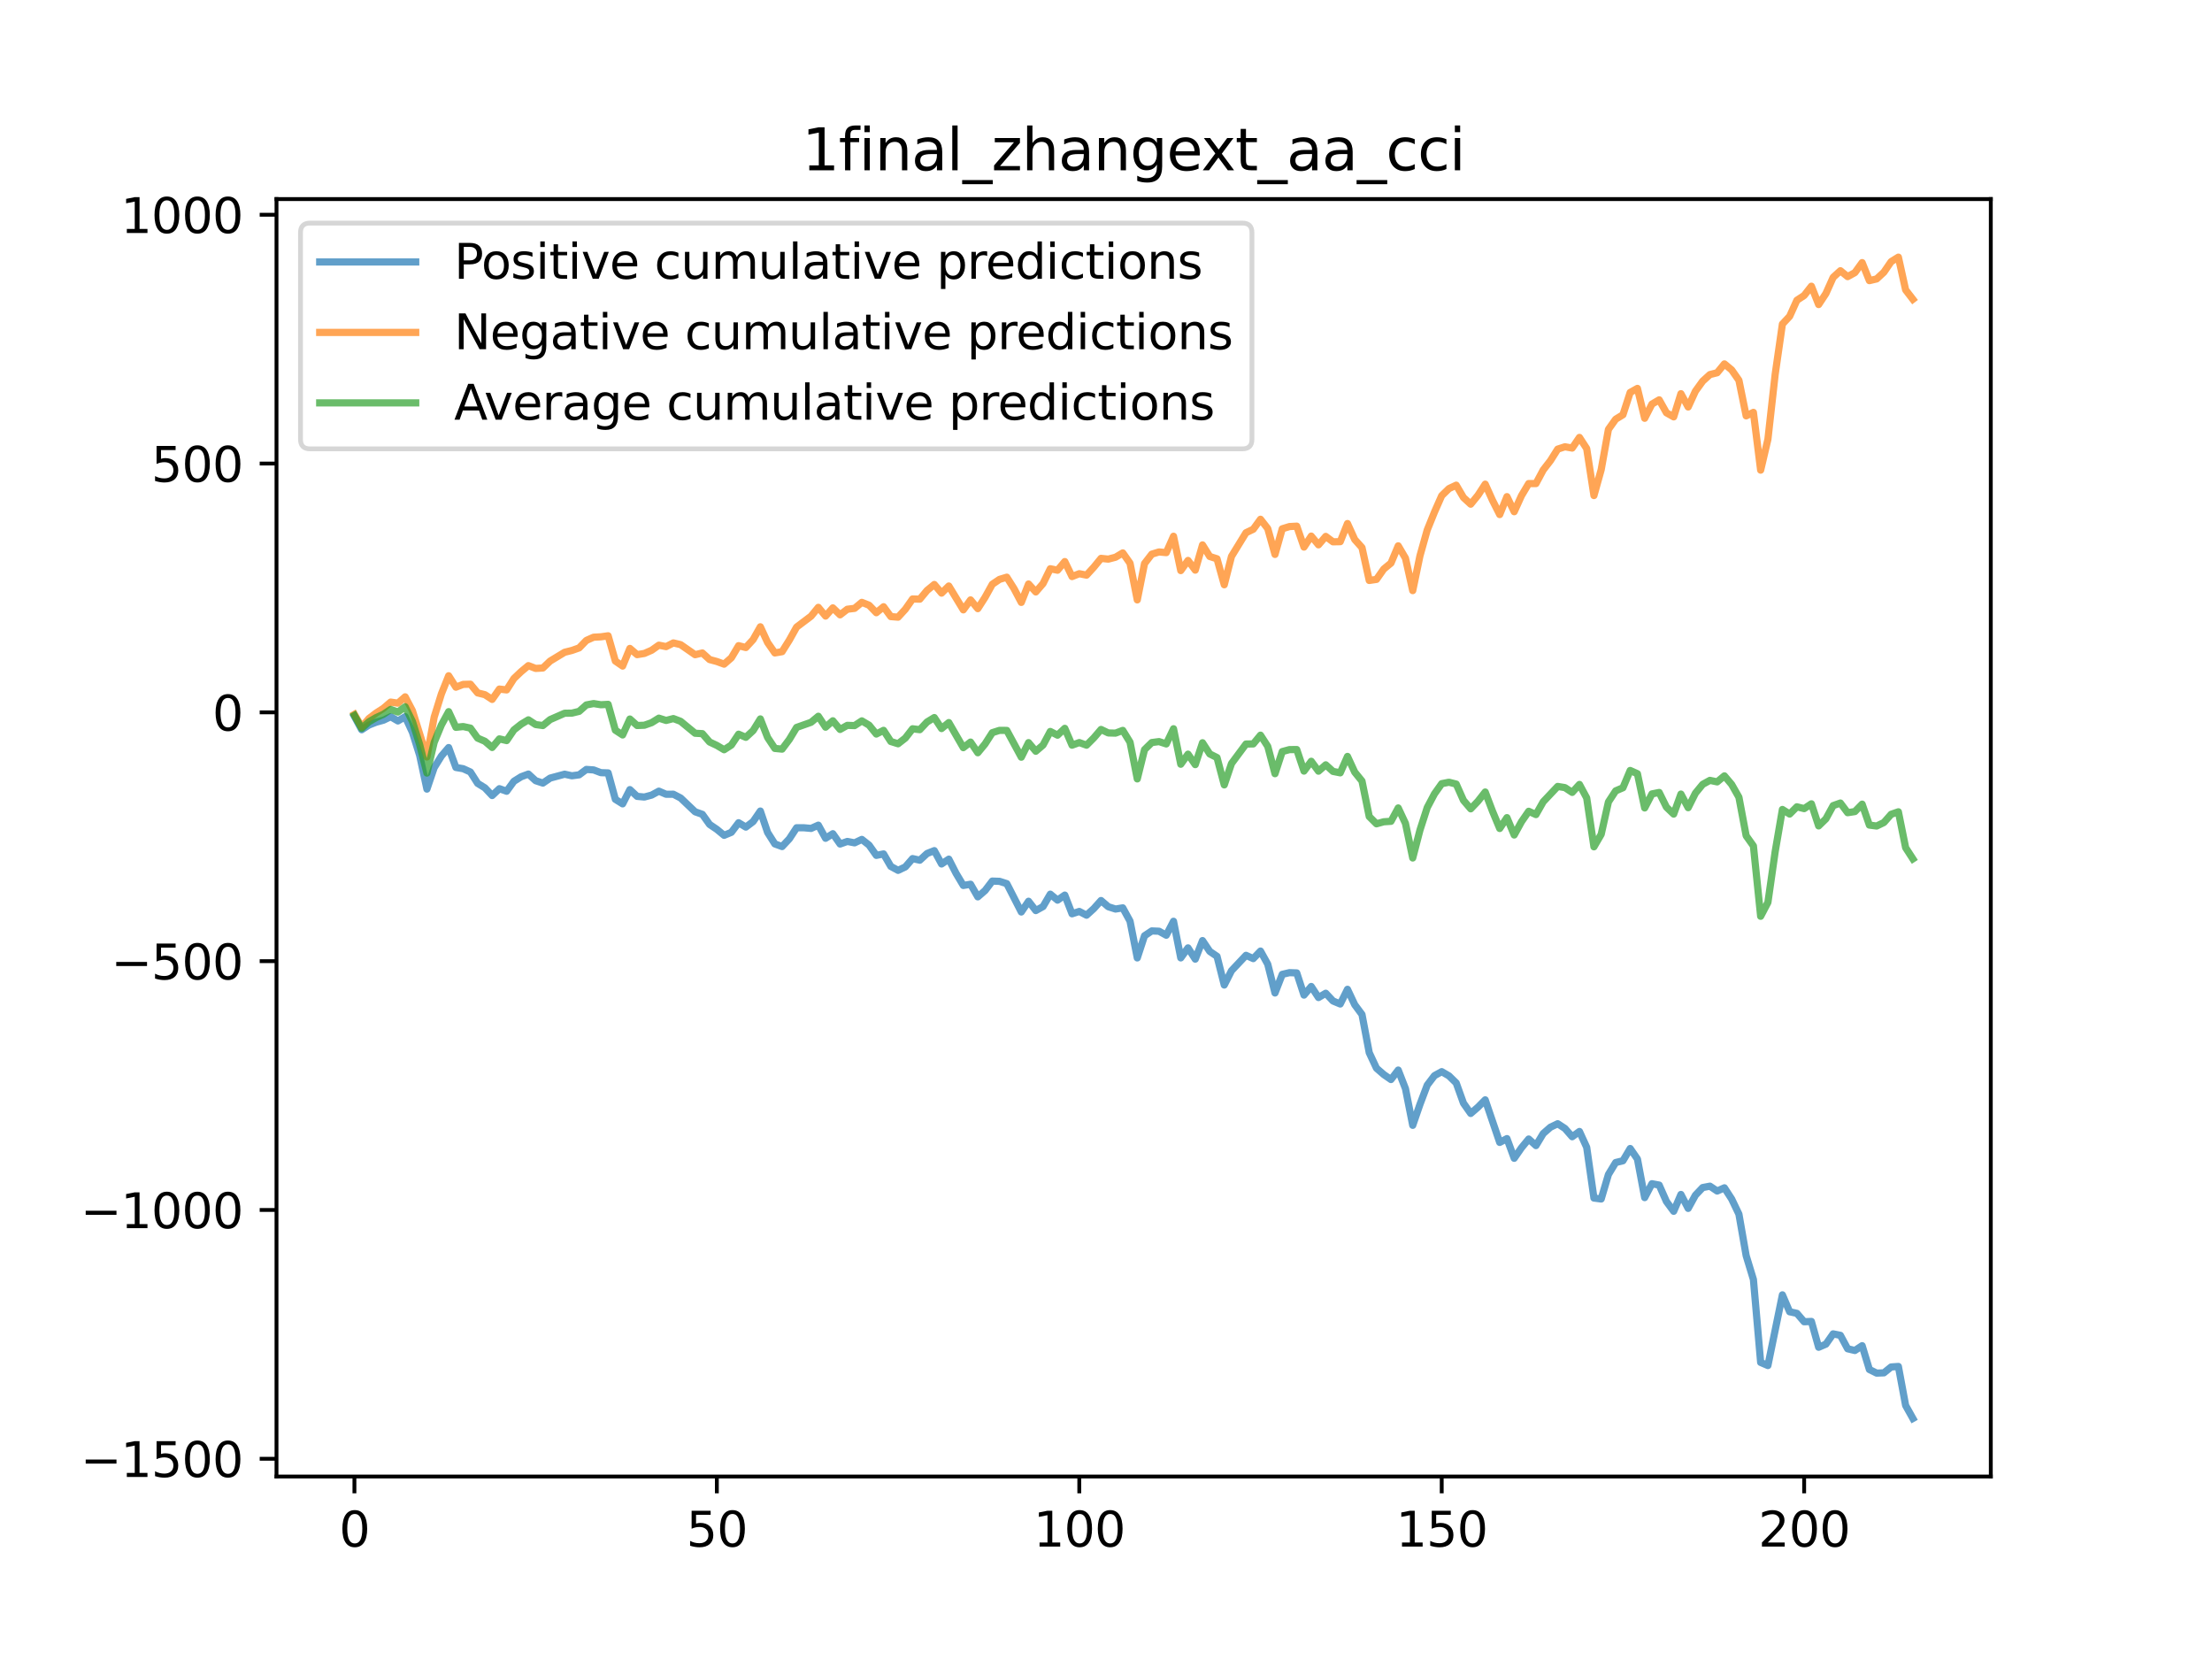 <?xml version="1.0" encoding="utf-8" standalone="no"?>
<!DOCTYPE svg PUBLIC "-//W3C//DTD SVG 1.1//EN"
  "http://www.w3.org/Graphics/SVG/1.1/DTD/svg11.dtd">
<svg xmlns:xlink="http://www.w3.org/1999/xlink" width="460.8pt" height="345.6pt" viewBox="0 0 460.8 345.6" xmlns="http://www.w3.org/2000/svg" version="1.1">
 <defs>
  <style type="text/css">*{stroke-linejoin: round; stroke-linecap: butt}</style>
 </defs>
 <g id="figure_1">
  <g id="patch_1">
   <path d="M 0 345.6 
L 460.8 345.6 
L 460.8 0 
L 0 0 
z
" style="fill: #ffffff"/>
  </g>
  <g id="axes_1">
   <g id="patch_2">
    <path d="M 57.6 307.584 
L 414.72 307.584 
L 414.72 41.472 
L 57.6 41.472 
z
" style="fill: #ffffff"/>
   </g>
   <g id="matplotlib.axis_1">
    <g id="xtick_1">
     <g id="line2d_1">
      <defs>
       <path id="m5c3befa4c3" d="M 0 0 
L 0 3.5 
" style="stroke: #000000; stroke-width: 0.8"/>
      </defs>
      <g>
       <use xlink:href="#m5c3befa4c3" x="73.833" y="307.584" style="stroke: #000000; stroke-width: 0.8"/>
      </g>
     </g>
     <g id="text_1">
      <!-- 0 -->
      <g transform="translate(70.651 322.182) scale(0.1 -0.1)">
       <defs>
        <path id="DejaVuSans-30" d="M 2034 4250 
Q 1547 4250 1301 3770 
Q 1056 3291 1056 2328 
Q 1056 1369 1301 889 
Q 1547 409 2034 409 
Q 2525 409 2770 889 
Q 3016 1369 3016 2328 
Q 3016 3291 2770 3770 
Q 2525 4250 2034 4250 
z
M 2034 4750 
Q 2819 4750 3233 4129 
Q 3647 3509 3647 2328 
Q 3647 1150 3233 529 
Q 2819 -91 2034 -91 
Q 1250 -91 836 529 
Q 422 1150 422 2328 
Q 422 3509 836 4129 
Q 1250 4750 2034 4750 
z
" transform="scale(0.016)"/>
       </defs>
       <use xlink:href="#DejaVuSans-30"/>
      </g>
     </g>
    </g>
    <g id="xtick_2">
     <g id="line2d_2">
      <g>
       <use xlink:href="#m5c3befa4c3" x="149.334" y="307.584" style="stroke: #000000; stroke-width: 0.8"/>
      </g>
     </g>
     <g id="text_2">
      <!-- 50 -->
      <g transform="translate(142.971 322.182) scale(0.1 -0.1)">
       <defs>
        <path id="DejaVuSans-35" d="M 691 4666 
L 3169 4666 
L 3169 4134 
L 1269 4134 
L 1269 2991 
Q 1406 3038 1543 3061 
Q 1681 3084 1819 3084 
Q 2600 3084 3056 2656 
Q 3513 2228 3513 1497 
Q 3513 744 3044 326 
Q 2575 -91 1722 -91 
Q 1428 -91 1123 -41 
Q 819 9 494 109 
L 494 744 
Q 775 591 1075 516 
Q 1375 441 1709 441 
Q 2250 441 2565 725 
Q 2881 1009 2881 1497 
Q 2881 1984 2565 2268 
Q 2250 2553 1709 2553 
Q 1456 2553 1204 2497 
Q 953 2441 691 2322 
L 691 4666 
z
" transform="scale(0.016)"/>
       </defs>
       <use xlink:href="#DejaVuSans-35"/>
       <use xlink:href="#DejaVuSans-30" x="63.623"/>
      </g>
     </g>
    </g>
    <g id="xtick_3">
     <g id="line2d_3">
      <g>
       <use xlink:href="#m5c3befa4c3" x="224.835" y="307.584" style="stroke: #000000; stroke-width: 0.8"/>
      </g>
     </g>
     <g id="text_3">
      <!-- 100 -->
      <g transform="translate(215.291 322.182) scale(0.1 -0.1)">
       <defs>
        <path id="DejaVuSans-31" d="M 794 531 
L 1825 531 
L 1825 4091 
L 703 3866 
L 703 4441 
L 1819 4666 
L 2450 4666 
L 2450 531 
L 3481 531 
L 3481 0 
L 794 0 
L 794 531 
z
" transform="scale(0.016)"/>
       </defs>
       <use xlink:href="#DejaVuSans-31"/>
       <use xlink:href="#DejaVuSans-30" x="63.623"/>
       <use xlink:href="#DejaVuSans-30" x="127.246"/>
      </g>
     </g>
    </g>
    <g id="xtick_4">
     <g id="line2d_4">
      <g>
       <use xlink:href="#m5c3befa4c3" x="300.336" y="307.584" style="stroke: #000000; stroke-width: 0.8"/>
      </g>
     </g>
     <g id="text_4">
      <!-- 150 -->
      <g transform="translate(290.792 322.182) scale(0.1 -0.1)">
       <use xlink:href="#DejaVuSans-31"/>
       <use xlink:href="#DejaVuSans-35" x="63.623"/>
       <use xlink:href="#DejaVuSans-30" x="127.246"/>
      </g>
     </g>
    </g>
    <g id="xtick_5">
     <g id="line2d_5">
      <g>
       <use xlink:href="#m5c3befa4c3" x="375.837" y="307.584" style="stroke: #000000; stroke-width: 0.8"/>
      </g>
     </g>
     <g id="text_5">
      <!-- 200 -->
      <g transform="translate(366.293 322.182) scale(0.1 -0.1)">
       <defs>
        <path id="DejaVuSans-32" d="M 1228 531 
L 3431 531 
L 3431 0 
L 469 0 
L 469 531 
Q 828 903 1448 1529 
Q 2069 2156 2228 2338 
Q 2531 2678 2651 2914 
Q 2772 3150 2772 3378 
Q 2772 3750 2511 3984 
Q 2250 4219 1831 4219 
Q 1534 4219 1204 4116 
Q 875 4013 500 3803 
L 500 4441 
Q 881 4594 1212 4672 
Q 1544 4750 1819 4750 
Q 2544 4750 2975 4387 
Q 3406 4025 3406 3419 
Q 3406 3131 3298 2873 
Q 3191 2616 2906 2266 
Q 2828 2175 2409 1742 
Q 1991 1309 1228 531 
z
" transform="scale(0.016)"/>
       </defs>
       <use xlink:href="#DejaVuSans-32"/>
       <use xlink:href="#DejaVuSans-30" x="63.623"/>
       <use xlink:href="#DejaVuSans-30" x="127.246"/>
      </g>
     </g>
    </g>
   </g>
   <g id="matplotlib.axis_2">
    <g id="ytick_1">
     <g id="line2d_6">
      <defs>
       <path id="mae34f22349" d="M 0 0 
L -3.5 0 
" style="stroke: #000000; stroke-width: 0.8"/>
      </defs>
      <g>
       <use xlink:href="#mae34f22349" x="57.6" y="303.883" style="stroke: #000000; stroke-width: 0.8"/>
      </g>
     </g>
     <g id="text_6">
      <!-- −1500 -->
      <g transform="translate(16.77 307.682) scale(0.1 -0.1)">
       <defs>
        <path id="DejaVuSans-2212" d="M 678 2272 
L 4684 2272 
L 4684 1741 
L 678 1741 
L 678 2272 
z
" transform="scale(0.016)"/>
       </defs>
       <use xlink:href="#DejaVuSans-2212"/>
       <use xlink:href="#DejaVuSans-31" x="83.789"/>
       <use xlink:href="#DejaVuSans-35" x="147.412"/>
       <use xlink:href="#DejaVuSans-30" x="211.035"/>
       <use xlink:href="#DejaVuSans-30" x="274.658"/>
      </g>
     </g>
    </g>
    <g id="ytick_2">
     <g id="line2d_7">
      <g>
       <use xlink:href="#mae34f22349" x="57.6" y="252.054" style="stroke: #000000; stroke-width: 0.8"/>
      </g>
     </g>
     <g id="text_7">
      <!-- −1000 -->
      <g transform="translate(16.77 255.853) scale(0.1 -0.1)">
       <use xlink:href="#DejaVuSans-2212"/>
       <use xlink:href="#DejaVuSans-31" x="83.789"/>
       <use xlink:href="#DejaVuSans-30" x="147.412"/>
       <use xlink:href="#DejaVuSans-30" x="211.035"/>
       <use xlink:href="#DejaVuSans-30" x="274.658"/>
      </g>
     </g>
    </g>
    <g id="ytick_3">
     <g id="line2d_8">
      <g>
       <use xlink:href="#mae34f22349" x="57.6" y="200.225" style="stroke: #000000; stroke-width: 0.8"/>
      </g>
     </g>
     <g id="text_8">
      <!-- −500 -->
      <g transform="translate(23.133 204.024) scale(0.1 -0.1)">
       <use xlink:href="#DejaVuSans-2212"/>
       <use xlink:href="#DejaVuSans-35" x="83.789"/>
       <use xlink:href="#DejaVuSans-30" x="147.412"/>
       <use xlink:href="#DejaVuSans-30" x="211.035"/>
      </g>
     </g>
    </g>
    <g id="ytick_4">
     <g id="line2d_9">
      <g>
       <use xlink:href="#mae34f22349" x="57.6" y="148.395" style="stroke: #000000; stroke-width: 0.8"/>
      </g>
     </g>
     <g id="text_9">
      <!-- 0 -->
      <g transform="translate(44.237 152.195) scale(0.1 -0.1)">
       <use xlink:href="#DejaVuSans-30"/>
      </g>
     </g>
    </g>
    <g id="ytick_5">
     <g id="line2d_10">
      <g>
       <use xlink:href="#mae34f22349" x="57.6" y="96.566" style="stroke: #000000; stroke-width: 0.8"/>
      </g>
     </g>
     <g id="text_10">
      <!-- 500 -->
      <g transform="translate(31.512 100.366) scale(0.1 -0.1)">
       <use xlink:href="#DejaVuSans-35"/>
       <use xlink:href="#DejaVuSans-30" x="63.623"/>
       <use xlink:href="#DejaVuSans-30" x="127.246"/>
      </g>
     </g>
    </g>
    <g id="ytick_6">
     <g id="line2d_11">
      <g>
       <use xlink:href="#mae34f22349" x="57.6" y="44.737" style="stroke: #000000; stroke-width: 0.8"/>
      </g>
     </g>
     <g id="text_11">
      <!-- 1000 -->
      <g transform="translate(25.15 48.536) scale(0.1 -0.1)">
       <use xlink:href="#DejaVuSans-31"/>
       <use xlink:href="#DejaVuSans-30" x="63.623"/>
       <use xlink:href="#DejaVuSans-30" x="127.246"/>
       <use xlink:href="#DejaVuSans-30" x="190.869"/>
      </g>
     </g>
    </g>
   </g>
   <g id="line2d_12">
    <path d="M 73.833 149.227 
L 75.343 152.018 
L 76.853 151.04 
L 78.363 150.446 
L 79.873 150.031 
L 81.383 149.305 
L 82.893 150.186 
L 84.403 149.296 
L 85.913 152.544 
L 87.423 157.356 
L 88.933 164.385 
L 90.443 159.926 
L 91.953 157.492 
L 93.463 155.73 
L 94.973 159.876 
L 96.483 160.134 
L 97.993 160.82 
L 99.503 163.189 
L 101.013 164.121 
L 102.523 165.724 
L 104.033 164.298 
L 105.543 164.831 
L 107.053 162.757 
L 108.563 161.813 
L 110.073 161.251 
L 111.583 162.633 
L 113.093 163.13 
L 114.603 162.093 
L 117.623 161.28 
L 119.133 161.609 
L 120.643 161.41 
L 122.153 160.285 
L 123.663 160.389 
L 125.173 160.96 
L 126.683 161.008 
L 128.193 166.521 
L 129.704 167.458 
L 131.214 164.49 
L 132.724 165.898 
L 134.234 166.035 
L 135.744 165.63 
L 137.254 164.81 
L 138.764 165.463 
L 140.274 165.449 
L 141.784 166.235 
L 144.804 169.109 
L 146.314 169.642 
L 147.824 171.747 
L 149.334 172.769 
L 150.844 174.014 
L 152.354 173.388 
L 153.864 171.39 
L 155.374 172.299 
L 156.884 171.155 
L 158.394 168.956 
L 159.904 173.413 
L 161.414 175.804 
L 162.924 176.354 
L 164.434 174.741 
L 165.944 172.438 
L 167.454 172.438 
L 168.964 172.575 
L 170.474 171.897 
L 171.984 174.631 
L 173.494 173.676 
L 175.004 175.824 
L 176.514 175.288 
L 178.024 175.58 
L 179.534 174.864 
L 181.044 176.053 
L 182.554 178.189 
L 184.064 177.888 
L 185.574 180.489 
L 187.084 181.311 
L 188.594 180.599 
L 190.104 178.86 
L 191.614 179.195 
L 193.124 177.801 
L 194.634 177.205 
L 196.144 179.981 
L 197.654 178.977 
L 199.164 181.931 
L 200.675 184.458 
L 202.185 184.204 
L 203.695 186.831 
L 205.205 185.523 
L 206.715 183.548 
L 208.225 183.599 
L 209.735 184.08 
L 212.755 189.983 
L 214.265 187.747 
L 215.775 189.688 
L 217.285 188.851 
L 218.795 186.271 
L 220.305 187.515 
L 221.815 186.465 
L 223.325 190.361 
L 224.835 189.869 
L 226.345 190.653 
L 227.855 189.28 
L 229.365 187.595 
L 230.875 188.89 
L 232.385 189.369 
L 233.895 189.124 
L 235.405 191.89 
L 236.915 199.552 
L 238.425 194.938 
L 239.935 193.929 
L 241.445 193.99 
L 242.955 194.825 
L 244.465 191.917 
L 245.975 199.545 
L 247.485 197.459 
L 248.995 199.805 
L 250.505 195.941 
L 252.015 198.196 
L 253.525 199.221 
L 255.035 205.198 
L 256.545 202.212 
L 259.565 199.011 
L 261.075 199.694 
L 262.585 198.127 
L 264.095 200.859 
L 265.605 206.856 
L 267.115 202.979 
L 268.625 202.62 
L 270.135 202.676 
L 271.645 207.295 
L 273.156 205.502 
L 274.666 207.804 
L 276.176 206.91 
L 277.686 208.521 
L 279.196 209.149 
L 280.706 206.092 
L 282.216 209.302 
L 283.726 211.339 
L 285.236 219.294 
L 286.746 222.527 
L 288.256 223.839 
L 289.766 224.887 
L 291.276 222.914 
L 292.786 226.79 
L 294.296 234.427 
L 295.806 230.054 
L 297.316 226.053 
L 298.826 224.074 
L 300.336 223.245 
L 301.846 224.126 
L 303.356 225.602 
L 304.866 229.811 
L 306.376 231.954 
L 307.886 230.644 
L 309.396 229.119 
L 312.416 237.984 
L 313.926 237.194 
L 315.436 241.293 
L 316.946 239.109 
L 318.456 237.278 
L 319.966 238.646 
L 321.476 236.141 
L 322.986 234.818 
L 324.496 234.092 
L 326.006 235.077 
L 327.516 236.802 
L 329.026 235.705 
L 330.536 239.001 
L 332.046 249.576 
L 333.556 249.772 
L 335.066 244.665 
L 336.576 242.174 
L 338.086 241.808 
L 339.596 239.255 
L 341.106 241.446 
L 342.616 249.483 
L 344.127 246.592 
L 345.637 246.873 
L 347.147 250.291 
L 348.657 252.334 
L 350.167 248.827 
L 351.677 251.73 
L 353.187 248.983 
L 354.697 247.391 
L 356.207 247.099 
L 357.717 248.112 
L 359.227 247.444 
L 360.737 249.775 
L 362.247 252.931 
L 363.757 261.58 
L 365.267 266.544 
L 366.777 283.817 
L 368.287 284.467 
L 371.307 269.741 
L 372.817 273.265 
L 374.327 273.592 
L 375.837 275.345 
L 377.347 275.279 
L 378.857 280.658 
L 380.367 280.013 
L 381.877 277.869 
L 383.387 278.174 
L 384.897 280.975 
L 386.407 281.332 
L 387.917 280.332 
L 389.427 285.295 
L 390.937 286.044 
L 392.447 285.988 
L 393.957 284.766 
L 395.467 284.657 
L 396.977 292.782 
L 398.487 295.488 
L 398.487 295.488 
" clip-path="url(#p41f28e29f8)" style="fill: none; stroke: #1f77b4; stroke-opacity: 0.7; stroke-width: 1.5; stroke-linecap: square"/>
   </g>
   <g id="line2d_13">
    <path d="M 73.833 148.816 
L 75.343 151.448 
L 76.853 149.677 
L 78.363 148.525 
L 79.873 147.559 
L 81.383 146.259 
L 82.893 146.481 
L 84.403 145.162 
L 85.913 148.048 
L 88.933 157.694 
L 90.443 149.402 
L 91.953 144.544 
L 93.463 140.773 
L 94.973 143.154 
L 96.483 142.572 
L 97.993 142.531 
L 99.503 144.342 
L 101.013 144.714 
L 102.523 145.699 
L 104.033 143.548 
L 105.543 143.72 
L 107.053 141.35 
L 108.563 139.915 
L 110.073 138.661 
L 111.583 139.246 
L 113.093 139.155 
L 114.603 137.711 
L 117.623 135.881 
L 119.133 135.504 
L 120.643 134.969 
L 122.153 133.411 
L 123.663 132.743 
L 125.173 132.662 
L 126.683 132.447 
L 128.193 137.712 
L 129.704 138.754 
L 131.214 135.08 
L 132.724 136.374 
L 134.234 136.123 
L 135.744 135.463 
L 137.254 134.401 
L 138.764 134.702 
L 140.274 133.934 
L 141.784 134.291 
L 144.804 136.388 
L 146.314 136.025 
L 147.824 137.398 
L 149.334 137.804 
L 150.844 138.355 
L 152.354 137.033 
L 153.864 134.505 
L 155.374 134.894 
L 156.884 133.246 
L 158.394 130.573 
L 159.904 133.842 
L 161.414 136.018 
L 162.924 135.757 
L 164.434 133.344 
L 165.944 130.635 
L 168.964 128.359 
L 170.474 126.521 
L 171.984 128.338 
L 173.494 126.631 
L 175.004 128.085 
L 176.514 126.916 
L 178.024 126.731 
L 179.534 125.481 
L 181.044 126.079 
L 182.554 127.64 
L 184.064 126.396 
L 185.574 128.447 
L 187.084 128.568 
L 188.594 126.922 
L 190.104 124.777 
L 191.614 124.817 
L 193.124 122.996 
L 194.634 121.757 
L 196.144 123.556 
L 197.654 122.074 
L 200.675 127.044 
L 202.185 124.971 
L 203.695 126.791 
L 205.205 124.436 
L 206.715 121.711 
L 208.225 120.693 
L 209.735 120.239 
L 211.245 122.637 
L 212.755 125.493 
L 214.265 121.658 
L 215.775 123.31 
L 217.285 121.563 
L 218.795 118.481 
L 220.305 118.787 
L 221.815 116.987 
L 223.325 120.108 
L 224.835 119.511 
L 226.345 119.813 
L 227.855 118.16 
L 229.365 116.319 
L 230.875 116.477 
L 232.385 116.081 
L 233.895 115.182 
L 235.405 117.324 
L 236.915 124.969 
L 238.425 117.402 
L 239.935 115.443 
L 241.445 114.981 
L 242.955 115.123 
L 244.465 111.71 
L 245.975 118.863 
L 247.485 116.75 
L 248.995 118.768 
L 250.505 113.516 
L 252.015 115.926 
L 253.525 116.407 
L 255.035 121.818 
L 256.545 115.9 
L 259.565 110.975 
L 261.075 110.252 
L 262.585 108.173 
L 264.095 110.108 
L 265.605 115.496 
L 267.115 110.157 
L 268.625 109.692 
L 270.135 109.609 
L 271.645 113.967 
L 273.156 111.68 
L 274.666 113.499 
L 276.176 111.745 
L 277.686 112.87 
L 279.196 112.842 
L 280.706 109.062 
L 282.216 112.392 
L 283.726 114.074 
L 285.236 120.922 
L 286.746 120.698 
L 288.256 118.547 
L 289.766 117.302 
L 291.276 113.707 
L 292.786 116.284 
L 294.296 123.036 
L 295.806 115.78 
L 297.316 110.411 
L 298.826 106.677 
L 300.336 103.256 
L 301.846 101.784 
L 303.356 101.071 
L 304.866 103.642 
L 306.376 105.03 
L 307.886 103.179 
L 309.396 100.861 
L 310.906 104.215 
L 312.416 107.192 
L 313.926 103.46 
L 315.436 106.598 
L 316.946 103.269 
L 318.456 100.732 
L 319.966 100.739 
L 321.476 97.913 
L 322.986 95.962 
L 324.496 93.563 
L 326.006 93.073 
L 327.516 93.341 
L 329.026 91.122 
L 330.536 93.444 
L 332.046 103.233 
L 333.556 97.842 
L 335.066 89.445 
L 336.576 87.327 
L 338.086 86.402 
L 339.596 81.751 
L 341.106 80.911 
L 342.616 87.135 
L 344.127 84.184 
L 345.637 83.293 
L 347.147 85.988 
L 348.657 86.843 
L 350.167 82.013 
L 351.677 84.784 
L 353.187 81.492 
L 354.697 79.403 
L 356.207 78.03 
L 357.717 77.65 
L 359.227 75.809 
L 360.737 77.058 
L 362.247 79.22 
L 363.757 86.632 
L 365.267 85.906 
L 366.777 97.939 
L 368.287 91.512 
L 369.797 78.005 
L 371.307 67.509 
L 372.817 65.896 
L 374.327 62.549 
L 375.837 61.557 
L 377.347 59.624 
L 378.857 63.444 
L 380.367 61.151 
L 381.877 57.783 
L 383.387 56.4 
L 384.897 57.626 
L 386.407 56.796 
L 387.917 54.708 
L 389.427 58.463 
L 390.937 58.107 
L 392.447 56.711 
L 393.957 54.504 
L 395.467 53.568 
L 396.977 60.391 
L 398.487 62.348 
L 398.487 62.348 
" clip-path="url(#p41f28e29f8)" style="fill: none; stroke: #ff7f0e; stroke-opacity: 0.7; stroke-width: 1.5; stroke-linecap: square"/>
   </g>
   <g id="line2d_14">
    <path d="M 73.833 149.022 
L 75.343 151.733 
L 76.853 150.359 
L 78.363 149.485 
L 79.873 148.795 
L 81.383 147.782 
L 82.893 148.334 
L 84.403 147.229 
L 85.913 150.296 
L 87.423 155.115 
L 88.933 161.04 
L 90.443 154.664 
L 91.953 151.018 
L 93.463 148.251 
L 94.973 151.515 
L 96.483 151.353 
L 97.993 151.676 
L 99.503 153.765 
L 101.013 154.417 
L 102.523 155.712 
L 104.033 153.923 
L 105.543 154.275 
L 107.053 152.054 
L 108.563 150.864 
L 110.073 149.956 
L 111.583 150.94 
L 113.093 151.143 
L 114.603 149.902 
L 117.623 148.581 
L 119.133 148.557 
L 120.643 148.19 
L 122.153 146.848 
L 123.663 146.566 
L 125.173 146.811 
L 126.683 146.728 
L 128.193 152.116 
L 129.704 153.106 
L 131.214 149.785 
L 132.724 151.136 
L 134.234 151.079 
L 135.744 150.547 
L 137.254 149.605 
L 138.764 150.082 
L 140.274 149.691 
L 141.784 150.263 
L 144.804 152.749 
L 146.314 152.833 
L 147.824 154.573 
L 149.334 155.286 
L 150.844 156.184 
L 152.354 155.21 
L 153.864 152.947 
L 155.374 153.596 
L 156.884 152.2 
L 158.394 149.765 
L 159.904 153.628 
L 161.414 155.911 
L 162.924 156.056 
L 164.434 154.042 
L 165.944 151.536 
L 168.964 150.467 
L 170.474 149.209 
L 171.984 151.484 
L 173.494 150.153 
L 175.004 151.955 
L 176.514 151.102 
L 178.024 151.156 
L 179.534 150.172 
L 181.044 151.066 
L 182.554 152.914 
L 184.064 152.142 
L 185.574 154.468 
L 187.084 154.939 
L 188.594 153.76 
L 190.104 151.819 
L 191.614 152.006 
L 193.124 150.399 
L 194.634 149.481 
L 196.144 151.769 
L 197.654 150.525 
L 200.675 155.751 
L 202.185 154.587 
L 203.695 156.811 
L 205.205 154.979 
L 206.715 152.629 
L 208.225 152.146 
L 209.735 152.16 
L 212.755 157.738 
L 214.265 154.702 
L 215.775 156.499 
L 217.285 155.207 
L 218.795 152.376 
L 220.305 153.151 
L 221.815 151.726 
L 223.325 155.235 
L 224.835 154.69 
L 226.345 155.233 
L 227.855 153.72 
L 229.365 151.957 
L 230.875 152.684 
L 232.385 152.725 
L 233.895 152.153 
L 235.405 154.607 
L 236.915 162.26 
L 238.425 156.17 
L 239.935 154.686 
L 241.445 154.486 
L 242.955 154.974 
L 244.465 151.813 
L 245.975 159.204 
L 247.485 157.104 
L 248.995 159.286 
L 250.505 154.728 
L 252.015 157.061 
L 253.525 157.814 
L 255.035 163.508 
L 256.545 159.056 
L 259.565 154.993 
L 261.075 154.973 
L 262.585 153.15 
L 264.095 155.483 
L 265.605 161.176 
L 267.115 156.568 
L 268.625 156.156 
L 270.135 156.143 
L 271.645 160.631 
L 273.156 158.591 
L 274.666 160.651 
L 276.176 159.327 
L 277.686 160.696 
L 279.196 160.996 
L 280.706 157.577 
L 282.216 160.847 
L 283.726 162.707 
L 285.236 170.108 
L 286.746 171.612 
L 288.256 171.193 
L 289.766 171.094 
L 291.276 168.31 
L 292.786 171.537 
L 294.296 178.732 
L 295.806 172.917 
L 297.316 168.232 
L 298.826 165.376 
L 300.336 163.251 
L 301.846 162.955 
L 303.356 163.337 
L 304.866 166.727 
L 306.376 168.492 
L 307.886 166.911 
L 309.396 164.99 
L 310.906 168.969 
L 312.416 172.588 
L 313.926 170.327 
L 315.436 173.945 
L 316.946 171.189 
L 318.456 169.005 
L 319.966 169.692 
L 321.476 167.027 
L 324.496 163.828 
L 326.006 164.075 
L 327.516 165.071 
L 329.026 163.413 
L 330.536 166.222 
L 332.046 176.404 
L 333.556 173.807 
L 335.066 167.055 
L 336.576 164.751 
L 338.086 164.105 
L 339.596 160.503 
L 341.106 161.179 
L 342.616 168.309 
L 344.127 165.388 
L 345.637 165.083 
L 347.147 168.139 
L 348.657 169.588 
L 350.167 165.42 
L 351.677 168.257 
L 353.187 165.238 
L 354.697 163.397 
L 356.207 162.564 
L 357.717 162.881 
L 359.227 161.627 
L 360.737 163.417 
L 362.247 166.076 
L 363.757 174.106 
L 365.267 176.225 
L 366.777 190.878 
L 368.287 187.989 
L 369.797 177.43 
L 371.307 168.625 
L 372.817 169.581 
L 374.327 168.071 
L 375.837 168.451 
L 377.347 167.451 
L 378.857 172.051 
L 380.367 170.582 
L 381.877 167.826 
L 383.387 167.287 
L 384.897 169.3 
L 386.407 169.064 
L 387.917 167.52 
L 389.427 171.879 
L 390.937 172.076 
L 392.447 171.35 
L 393.957 169.635 
L 395.467 169.112 
L 396.977 176.586 
L 398.487 178.918 
L 398.487 178.918 
" clip-path="url(#p41f28e29f8)" style="fill: none; stroke: #2ca02c; stroke-opacity: 0.7; stroke-width: 1.5; stroke-linecap: square"/>
   </g>
   <g id="patch_3">
    <path d="M 57.6 307.584 
L 57.6 41.472 
" style="fill: none; stroke: #000000; stroke-width: 0.8; stroke-linejoin: miter; stroke-linecap: square"/>
   </g>
   <g id="patch_4">
    <path d="M 414.72 307.584 
L 414.72 41.472 
" style="fill: none; stroke: #000000; stroke-width: 0.8; stroke-linejoin: miter; stroke-linecap: square"/>
   </g>
   <g id="patch_5">
    <path d="M 57.6 307.584 
L 414.72 307.584 
" style="fill: none; stroke: #000000; stroke-width: 0.8; stroke-linejoin: miter; stroke-linecap: square"/>
   </g>
   <g id="patch_6">
    <path d="M 57.6 41.472 
L 414.72 41.472 
" style="fill: none; stroke: #000000; stroke-width: 0.8; stroke-linejoin: miter; stroke-linecap: square"/>
   </g>
   <g id="text_12">
    <!-- 1final_zhangext_aa_cci -->
    <g transform="translate(167.068 35.472) scale(0.12 -0.12)">
     <defs>
      <path id="DejaVuSans-66" d="M 2375 4863 
L 2375 4384 
L 1825 4384 
Q 1516 4384 1395 4259 
Q 1275 4134 1275 3809 
L 1275 3500 
L 2222 3500 
L 2222 3053 
L 1275 3053 
L 1275 0 
L 697 0 
L 697 3053 
L 147 3053 
L 147 3500 
L 697 3500 
L 697 3744 
Q 697 4328 969 4595 
Q 1241 4863 1831 4863 
L 2375 4863 
z
" transform="scale(0.016)"/>
      <path id="DejaVuSans-69" d="M 603 3500 
L 1178 3500 
L 1178 0 
L 603 0 
L 603 3500 
z
M 603 4863 
L 1178 4863 
L 1178 4134 
L 603 4134 
L 603 4863 
z
" transform="scale(0.016)"/>
      <path id="DejaVuSans-6e" d="M 3513 2113 
L 3513 0 
L 2938 0 
L 2938 2094 
Q 2938 2591 2744 2837 
Q 2550 3084 2163 3084 
Q 1697 3084 1428 2787 
Q 1159 2491 1159 1978 
L 1159 0 
L 581 0 
L 581 3500 
L 1159 3500 
L 1159 2956 
Q 1366 3272 1645 3428 
Q 1925 3584 2291 3584 
Q 2894 3584 3203 3211 
Q 3513 2838 3513 2113 
z
" transform="scale(0.016)"/>
      <path id="DejaVuSans-61" d="M 2194 1759 
Q 1497 1759 1228 1600 
Q 959 1441 959 1056 
Q 959 750 1161 570 
Q 1363 391 1709 391 
Q 2188 391 2477 730 
Q 2766 1069 2766 1631 
L 2766 1759 
L 2194 1759 
z
M 3341 1997 
L 3341 0 
L 2766 0 
L 2766 531 
Q 2569 213 2275 61 
Q 1981 -91 1556 -91 
Q 1019 -91 701 211 
Q 384 513 384 1019 
Q 384 1609 779 1909 
Q 1175 2209 1959 2209 
L 2766 2209 
L 2766 2266 
Q 2766 2663 2505 2880 
Q 2244 3097 1772 3097 
Q 1472 3097 1187 3025 
Q 903 2953 641 2809 
L 641 3341 
Q 956 3463 1253 3523 
Q 1550 3584 1831 3584 
Q 2591 3584 2966 3190 
Q 3341 2797 3341 1997 
z
" transform="scale(0.016)"/>
      <path id="DejaVuSans-6c" d="M 603 4863 
L 1178 4863 
L 1178 0 
L 603 0 
L 603 4863 
z
" transform="scale(0.016)"/>
      <path id="DejaVuSans-5f" d="M 3263 -1063 
L 3263 -1509 
L -63 -1509 
L -63 -1063 
L 3263 -1063 
z
" transform="scale(0.016)"/>
      <path id="DejaVuSans-7a" d="M 353 3500 
L 3084 3500 
L 3084 2975 
L 922 459 
L 3084 459 
L 3084 0 
L 275 0 
L 275 525 
L 2438 3041 
L 353 3041 
L 353 3500 
z
" transform="scale(0.016)"/>
      <path id="DejaVuSans-68" d="M 3513 2113 
L 3513 0 
L 2938 0 
L 2938 2094 
Q 2938 2591 2744 2837 
Q 2550 3084 2163 3084 
Q 1697 3084 1428 2787 
Q 1159 2491 1159 1978 
L 1159 0 
L 581 0 
L 581 4863 
L 1159 4863 
L 1159 2956 
Q 1366 3272 1645 3428 
Q 1925 3584 2291 3584 
Q 2894 3584 3203 3211 
Q 3513 2838 3513 2113 
z
" transform="scale(0.016)"/>
      <path id="DejaVuSans-67" d="M 2906 1791 
Q 2906 2416 2648 2759 
Q 2391 3103 1925 3103 
Q 1463 3103 1205 2759 
Q 947 2416 947 1791 
Q 947 1169 1205 825 
Q 1463 481 1925 481 
Q 2391 481 2648 825 
Q 2906 1169 2906 1791 
z
M 3481 434 
Q 3481 -459 3084 -895 
Q 2688 -1331 1869 -1331 
Q 1566 -1331 1297 -1286 
Q 1028 -1241 775 -1147 
L 775 -588 
Q 1028 -725 1275 -790 
Q 1522 -856 1778 -856 
Q 2344 -856 2625 -561 
Q 2906 -266 2906 331 
L 2906 616 
Q 2728 306 2450 153 
Q 2172 0 1784 0 
Q 1141 0 747 490 
Q 353 981 353 1791 
Q 353 2603 747 3093 
Q 1141 3584 1784 3584 
Q 2172 3584 2450 3431 
Q 2728 3278 2906 2969 
L 2906 3500 
L 3481 3500 
L 3481 434 
z
" transform="scale(0.016)"/>
      <path id="DejaVuSans-65" d="M 3597 1894 
L 3597 1613 
L 953 1613 
Q 991 1019 1311 708 
Q 1631 397 2203 397 
Q 2534 397 2845 478 
Q 3156 559 3463 722 
L 3463 178 
Q 3153 47 2828 -22 
Q 2503 -91 2169 -91 
Q 1331 -91 842 396 
Q 353 884 353 1716 
Q 353 2575 817 3079 
Q 1281 3584 2069 3584 
Q 2775 3584 3186 3129 
Q 3597 2675 3597 1894 
z
M 3022 2063 
Q 3016 2534 2758 2815 
Q 2500 3097 2075 3097 
Q 1594 3097 1305 2825 
Q 1016 2553 972 2059 
L 3022 2063 
z
" transform="scale(0.016)"/>
      <path id="DejaVuSans-78" d="M 3513 3500 
L 2247 1797 
L 3578 0 
L 2900 0 
L 1881 1375 
L 863 0 
L 184 0 
L 1544 1831 
L 300 3500 
L 978 3500 
L 1906 2253 
L 2834 3500 
L 3513 3500 
z
" transform="scale(0.016)"/>
      <path id="DejaVuSans-74" d="M 1172 4494 
L 1172 3500 
L 2356 3500 
L 2356 3053 
L 1172 3053 
L 1172 1153 
Q 1172 725 1289 603 
Q 1406 481 1766 481 
L 2356 481 
L 2356 0 
L 1766 0 
Q 1100 0 847 248 
Q 594 497 594 1153 
L 594 3053 
L 172 3053 
L 172 3500 
L 594 3500 
L 594 4494 
L 1172 4494 
z
" transform="scale(0.016)"/>
      <path id="DejaVuSans-63" d="M 3122 3366 
L 3122 2828 
Q 2878 2963 2633 3030 
Q 2388 3097 2138 3097 
Q 1578 3097 1268 2742 
Q 959 2388 959 1747 
Q 959 1106 1268 751 
Q 1578 397 2138 397 
Q 2388 397 2633 464 
Q 2878 531 3122 666 
L 3122 134 
Q 2881 22 2623 -34 
Q 2366 -91 2075 -91 
Q 1284 -91 818 406 
Q 353 903 353 1747 
Q 353 2603 823 3093 
Q 1294 3584 2113 3584 
Q 2378 3584 2631 3529 
Q 2884 3475 3122 3366 
z
" transform="scale(0.016)"/>
     </defs>
     <use xlink:href="#DejaVuSans-31"/>
     <use xlink:href="#DejaVuSans-66" x="63.623"/>
     <use xlink:href="#DejaVuSans-69" x="98.828"/>
     <use xlink:href="#DejaVuSans-6e" x="126.611"/>
     <use xlink:href="#DejaVuSans-61" x="189.99"/>
     <use xlink:href="#DejaVuSans-6c" x="251.27"/>
     <use xlink:href="#DejaVuSans-5f" x="279.053"/>
     <use xlink:href="#DejaVuSans-7a" x="329.053"/>
     <use xlink:href="#DejaVuSans-68" x="381.543"/>
     <use xlink:href="#DejaVuSans-61" x="444.922"/>
     <use xlink:href="#DejaVuSans-6e" x="506.201"/>
     <use xlink:href="#DejaVuSans-67" x="569.58"/>
     <use xlink:href="#DejaVuSans-65" x="633.057"/>
     <use xlink:href="#DejaVuSans-78" x="692.83"/>
     <use xlink:href="#DejaVuSans-74" x="752.01"/>
     <use xlink:href="#DejaVuSans-5f" x="791.219"/>
     <use xlink:href="#DejaVuSans-61" x="841.219"/>
     <use xlink:href="#DejaVuSans-61" x="902.498"/>
     <use xlink:href="#DejaVuSans-5f" x="963.777"/>
     <use xlink:href="#DejaVuSans-63" x="1013.777"/>
     <use xlink:href="#DejaVuSans-63" x="1068.758"/>
     <use xlink:href="#DejaVuSans-69" x="1123.738"/>
    </g>
   </g>
   <g id="legend_1">
    <g id="patch_7">
     <path d="M 64.6 93.506 
L 258.805 93.506 
Q 260.805 93.506 260.805 91.506 
L 260.805 48.472 
Q 260.805 46.472 258.805 46.472 
L 64.6 46.472 
Q 62.6 46.472 62.6 48.472 
L 62.6 91.506 
Q 62.6 93.506 64.6 93.506 
z
" style="fill: #ffffff; opacity: 0.8; stroke: #cccccc; stroke-linejoin: miter"/>
    </g>
    <g id="line2d_15">
     <path d="M 66.6 54.57 
L 76.6 54.57 
L 86.6 54.57 
" style="fill: none; stroke: #1f77b4; stroke-opacity: 0.7; stroke-width: 1.5; stroke-linecap: square"/>
    </g>
    <g id="text_13">
     <!-- Positive cumulative predictions -->
     <g transform="translate(94.6 58.07) scale(0.1 -0.1)">
      <defs>
       <path id="DejaVuSans-50" d="M 1259 4147 
L 1259 2394 
L 2053 2394 
Q 2494 2394 2734 2622 
Q 2975 2850 2975 3272 
Q 2975 3691 2734 3919 
Q 2494 4147 2053 4147 
L 1259 4147 
z
M 628 4666 
L 2053 4666 
Q 2838 4666 3239 4311 
Q 3641 3956 3641 3272 
Q 3641 2581 3239 2228 
Q 2838 1875 2053 1875 
L 1259 1875 
L 1259 0 
L 628 0 
L 628 4666 
z
" transform="scale(0.016)"/>
       <path id="DejaVuSans-6f" d="M 1959 3097 
Q 1497 3097 1228 2736 
Q 959 2375 959 1747 
Q 959 1119 1226 758 
Q 1494 397 1959 397 
Q 2419 397 2687 759 
Q 2956 1122 2956 1747 
Q 2956 2369 2687 2733 
Q 2419 3097 1959 3097 
z
M 1959 3584 
Q 2709 3584 3137 3096 
Q 3566 2609 3566 1747 
Q 3566 888 3137 398 
Q 2709 -91 1959 -91 
Q 1206 -91 779 398 
Q 353 888 353 1747 
Q 353 2609 779 3096 
Q 1206 3584 1959 3584 
z
" transform="scale(0.016)"/>
       <path id="DejaVuSans-73" d="M 2834 3397 
L 2834 2853 
Q 2591 2978 2328 3040 
Q 2066 3103 1784 3103 
Q 1356 3103 1142 2972 
Q 928 2841 928 2578 
Q 928 2378 1081 2264 
Q 1234 2150 1697 2047 
L 1894 2003 
Q 2506 1872 2764 1633 
Q 3022 1394 3022 966 
Q 3022 478 2636 193 
Q 2250 -91 1575 -91 
Q 1294 -91 989 -36 
Q 684 19 347 128 
L 347 722 
Q 666 556 975 473 
Q 1284 391 1588 391 
Q 1994 391 2212 530 
Q 2431 669 2431 922 
Q 2431 1156 2273 1281 
Q 2116 1406 1581 1522 
L 1381 1569 
Q 847 1681 609 1914 
Q 372 2147 372 2553 
Q 372 3047 722 3315 
Q 1072 3584 1716 3584 
Q 2034 3584 2315 3537 
Q 2597 3491 2834 3397 
z
" transform="scale(0.016)"/>
       <path id="DejaVuSans-76" d="M 191 3500 
L 800 3500 
L 1894 563 
L 2988 3500 
L 3597 3500 
L 2284 0 
L 1503 0 
L 191 3500 
z
" transform="scale(0.016)"/>
       <path id="DejaVuSans-20" transform="scale(0.016)"/>
       <path id="DejaVuSans-75" d="M 544 1381 
L 544 3500 
L 1119 3500 
L 1119 1403 
Q 1119 906 1312 657 
Q 1506 409 1894 409 
Q 2359 409 2629 706 
Q 2900 1003 2900 1516 
L 2900 3500 
L 3475 3500 
L 3475 0 
L 2900 0 
L 2900 538 
Q 2691 219 2414 64 
Q 2138 -91 1772 -91 
Q 1169 -91 856 284 
Q 544 659 544 1381 
z
M 1991 3584 
L 1991 3584 
z
" transform="scale(0.016)"/>
       <path id="DejaVuSans-6d" d="M 3328 2828 
Q 3544 3216 3844 3400 
Q 4144 3584 4550 3584 
Q 5097 3584 5394 3201 
Q 5691 2819 5691 2113 
L 5691 0 
L 5113 0 
L 5113 2094 
Q 5113 2597 4934 2840 
Q 4756 3084 4391 3084 
Q 3944 3084 3684 2787 
Q 3425 2491 3425 1978 
L 3425 0 
L 2847 0 
L 2847 2094 
Q 2847 2600 2669 2842 
Q 2491 3084 2119 3084 
Q 1678 3084 1418 2786 
Q 1159 2488 1159 1978 
L 1159 0 
L 581 0 
L 581 3500 
L 1159 3500 
L 1159 2956 
Q 1356 3278 1631 3431 
Q 1906 3584 2284 3584 
Q 2666 3584 2933 3390 
Q 3200 3197 3328 2828 
z
" transform="scale(0.016)"/>
       <path id="DejaVuSans-70" d="M 1159 525 
L 1159 -1331 
L 581 -1331 
L 581 3500 
L 1159 3500 
L 1159 2969 
Q 1341 3281 1617 3432 
Q 1894 3584 2278 3584 
Q 2916 3584 3314 3078 
Q 3713 2572 3713 1747 
Q 3713 922 3314 415 
Q 2916 -91 2278 -91 
Q 1894 -91 1617 61 
Q 1341 213 1159 525 
z
M 3116 1747 
Q 3116 2381 2855 2742 
Q 2594 3103 2138 3103 
Q 1681 3103 1420 2742 
Q 1159 2381 1159 1747 
Q 1159 1113 1420 752 
Q 1681 391 2138 391 
Q 2594 391 2855 752 
Q 3116 1113 3116 1747 
z
" transform="scale(0.016)"/>
       <path id="DejaVuSans-72" d="M 2631 2963 
Q 2534 3019 2420 3045 
Q 2306 3072 2169 3072 
Q 1681 3072 1420 2755 
Q 1159 2438 1159 1844 
L 1159 0 
L 581 0 
L 581 3500 
L 1159 3500 
L 1159 2956 
Q 1341 3275 1631 3429 
Q 1922 3584 2338 3584 
Q 2397 3584 2469 3576 
Q 2541 3569 2628 3553 
L 2631 2963 
z
" transform="scale(0.016)"/>
       <path id="DejaVuSans-64" d="M 2906 2969 
L 2906 4863 
L 3481 4863 
L 3481 0 
L 2906 0 
L 2906 525 
Q 2725 213 2448 61 
Q 2172 -91 1784 -91 
Q 1150 -91 751 415 
Q 353 922 353 1747 
Q 353 2572 751 3078 
Q 1150 3584 1784 3584 
Q 2172 3584 2448 3432 
Q 2725 3281 2906 2969 
z
M 947 1747 
Q 947 1113 1208 752 
Q 1469 391 1925 391 
Q 2381 391 2643 752 
Q 2906 1113 2906 1747 
Q 2906 2381 2643 2742 
Q 2381 3103 1925 3103 
Q 1469 3103 1208 2742 
Q 947 2381 947 1747 
z
" transform="scale(0.016)"/>
      </defs>
      <use xlink:href="#DejaVuSans-50"/>
      <use xlink:href="#DejaVuSans-6f" x="56.678"/>
      <use xlink:href="#DejaVuSans-73" x="117.859"/>
      <use xlink:href="#DejaVuSans-69" x="169.959"/>
      <use xlink:href="#DejaVuSans-74" x="197.742"/>
      <use xlink:href="#DejaVuSans-69" x="236.951"/>
      <use xlink:href="#DejaVuSans-76" x="264.734"/>
      <use xlink:href="#DejaVuSans-65" x="323.914"/>
      <use xlink:href="#DejaVuSans-20" x="385.438"/>
      <use xlink:href="#DejaVuSans-63" x="417.225"/>
      <use xlink:href="#DejaVuSans-75" x="472.205"/>
      <use xlink:href="#DejaVuSans-6d" x="535.584"/>
      <use xlink:href="#DejaVuSans-75" x="632.996"/>
      <use xlink:href="#DejaVuSans-6c" x="696.375"/>
      <use xlink:href="#DejaVuSans-61" x="724.158"/>
      <use xlink:href="#DejaVuSans-74" x="785.438"/>
      <use xlink:href="#DejaVuSans-69" x="824.646"/>
      <use xlink:href="#DejaVuSans-76" x="852.43"/>
      <use xlink:href="#DejaVuSans-65" x="911.609"/>
      <use xlink:href="#DejaVuSans-20" x="973.133"/>
      <use xlink:href="#DejaVuSans-70" x="1004.92"/>
      <use xlink:href="#DejaVuSans-72" x="1068.396"/>
      <use xlink:href="#DejaVuSans-65" x="1107.26"/>
      <use xlink:href="#DejaVuSans-64" x="1168.783"/>
      <use xlink:href="#DejaVuSans-69" x="1232.26"/>
      <use xlink:href="#DejaVuSans-63" x="1260.043"/>
      <use xlink:href="#DejaVuSans-74" x="1315.023"/>
      <use xlink:href="#DejaVuSans-69" x="1354.232"/>
      <use xlink:href="#DejaVuSans-6f" x="1382.016"/>
      <use xlink:href="#DejaVuSans-6e" x="1443.197"/>
      <use xlink:href="#DejaVuSans-73" x="1506.576"/>
     </g>
    </g>
    <g id="line2d_16">
     <path d="M 66.6 69.249 
L 76.6 69.249 
L 86.6 69.249 
" style="fill: none; stroke: #ff7f0e; stroke-opacity: 0.7; stroke-width: 1.5; stroke-linecap: square"/>
    </g>
    <g id="text_14">
     <!-- Negative cumulative predictions -->
     <g transform="translate(94.6 72.749) scale(0.1 -0.1)">
      <defs>
       <path id="DejaVuSans-4e" d="M 628 4666 
L 1478 4666 
L 3547 763 
L 3547 4666 
L 4159 4666 
L 4159 0 
L 3309 0 
L 1241 3903 
L 1241 0 
L 628 0 
L 628 4666 
z
" transform="scale(0.016)"/>
      </defs>
      <use xlink:href="#DejaVuSans-4e"/>
      <use xlink:href="#DejaVuSans-65" x="74.805"/>
      <use xlink:href="#DejaVuSans-67" x="136.328"/>
      <use xlink:href="#DejaVuSans-61" x="199.805"/>
      <use xlink:href="#DejaVuSans-74" x="261.084"/>
      <use xlink:href="#DejaVuSans-69" x="300.293"/>
      <use xlink:href="#DejaVuSans-76" x="328.076"/>
      <use xlink:href="#DejaVuSans-65" x="387.256"/>
      <use xlink:href="#DejaVuSans-20" x="448.779"/>
      <use xlink:href="#DejaVuSans-63" x="480.566"/>
      <use xlink:href="#DejaVuSans-75" x="535.547"/>
      <use xlink:href="#DejaVuSans-6d" x="598.926"/>
      <use xlink:href="#DejaVuSans-75" x="696.338"/>
      <use xlink:href="#DejaVuSans-6c" x="759.717"/>
      <use xlink:href="#DejaVuSans-61" x="787.5"/>
      <use xlink:href="#DejaVuSans-74" x="848.779"/>
      <use xlink:href="#DejaVuSans-69" x="887.988"/>
      <use xlink:href="#DejaVuSans-76" x="915.771"/>
      <use xlink:href="#DejaVuSans-65" x="974.951"/>
      <use xlink:href="#DejaVuSans-20" x="1036.475"/>
      <use xlink:href="#DejaVuSans-70" x="1068.262"/>
      <use xlink:href="#DejaVuSans-72" x="1131.738"/>
      <use xlink:href="#DejaVuSans-65" x="1170.602"/>
      <use xlink:href="#DejaVuSans-64" x="1232.125"/>
      <use xlink:href="#DejaVuSans-69" x="1295.602"/>
      <use xlink:href="#DejaVuSans-63" x="1323.385"/>
      <use xlink:href="#DejaVuSans-74" x="1378.365"/>
      <use xlink:href="#DejaVuSans-69" x="1417.574"/>
      <use xlink:href="#DejaVuSans-6f" x="1445.357"/>
      <use xlink:href="#DejaVuSans-6e" x="1506.539"/>
      <use xlink:href="#DejaVuSans-73" x="1569.918"/>
     </g>
    </g>
    <g id="line2d_17">
     <path d="M 66.6 83.927 
L 76.6 83.927 
L 86.6 83.927 
" style="fill: none; stroke: #2ca02c; stroke-opacity: 0.7; stroke-width: 1.5; stroke-linecap: square"/>
    </g>
    <g id="text_15">
     <!-- Average cumulative predictions -->
     <g transform="translate(94.6 87.427) scale(0.1 -0.1)">
      <defs>
       <path id="DejaVuSans-41" d="M 2188 4044 
L 1331 1722 
L 3047 1722 
L 2188 4044 
z
M 1831 4666 
L 2547 4666 
L 4325 0 
L 3669 0 
L 3244 1197 
L 1141 1197 
L 716 0 
L 50 0 
L 1831 4666 
z
" transform="scale(0.016)"/>
      </defs>
      <use xlink:href="#DejaVuSans-41"/>
      <use xlink:href="#DejaVuSans-76" x="62.533"/>
      <use xlink:href="#DejaVuSans-65" x="121.713"/>
      <use xlink:href="#DejaVuSans-72" x="183.236"/>
      <use xlink:href="#DejaVuSans-61" x="224.35"/>
      <use xlink:href="#DejaVuSans-67" x="285.629"/>
      <use xlink:href="#DejaVuSans-65" x="349.105"/>
      <use xlink:href="#DejaVuSans-20" x="410.629"/>
      <use xlink:href="#DejaVuSans-63" x="442.416"/>
      <use xlink:href="#DejaVuSans-75" x="497.396"/>
      <use xlink:href="#DejaVuSans-6d" x="560.775"/>
      <use xlink:href="#DejaVuSans-75" x="658.188"/>
      <use xlink:href="#DejaVuSans-6c" x="721.566"/>
      <use xlink:href="#DejaVuSans-61" x="749.35"/>
      <use xlink:href="#DejaVuSans-74" x="810.629"/>
      <use xlink:href="#DejaVuSans-69" x="849.838"/>
      <use xlink:href="#DejaVuSans-76" x="877.621"/>
      <use xlink:href="#DejaVuSans-65" x="936.801"/>
      <use xlink:href="#DejaVuSans-20" x="998.324"/>
      <use xlink:href="#DejaVuSans-70" x="1030.111"/>
      <use xlink:href="#DejaVuSans-72" x="1093.588"/>
      <use xlink:href="#DejaVuSans-65" x="1132.451"/>
      <use xlink:href="#DejaVuSans-64" x="1193.975"/>
      <use xlink:href="#DejaVuSans-69" x="1257.451"/>
      <use xlink:href="#DejaVuSans-63" x="1285.234"/>
      <use xlink:href="#DejaVuSans-74" x="1340.215"/>
      <use xlink:href="#DejaVuSans-69" x="1379.424"/>
      <use xlink:href="#DejaVuSans-6f" x="1407.207"/>
      <use xlink:href="#DejaVuSans-6e" x="1468.389"/>
      <use xlink:href="#DejaVuSans-73" x="1531.768"/>
     </g>
    </g>
   </g>
  </g>
 </g>
 <defs>
  <clipPath id="p41f28e29f8">
   <rect x="57.6" y="41.472" width="357.12" height="266.112"/>
  </clipPath>
 </defs>
</svg>
